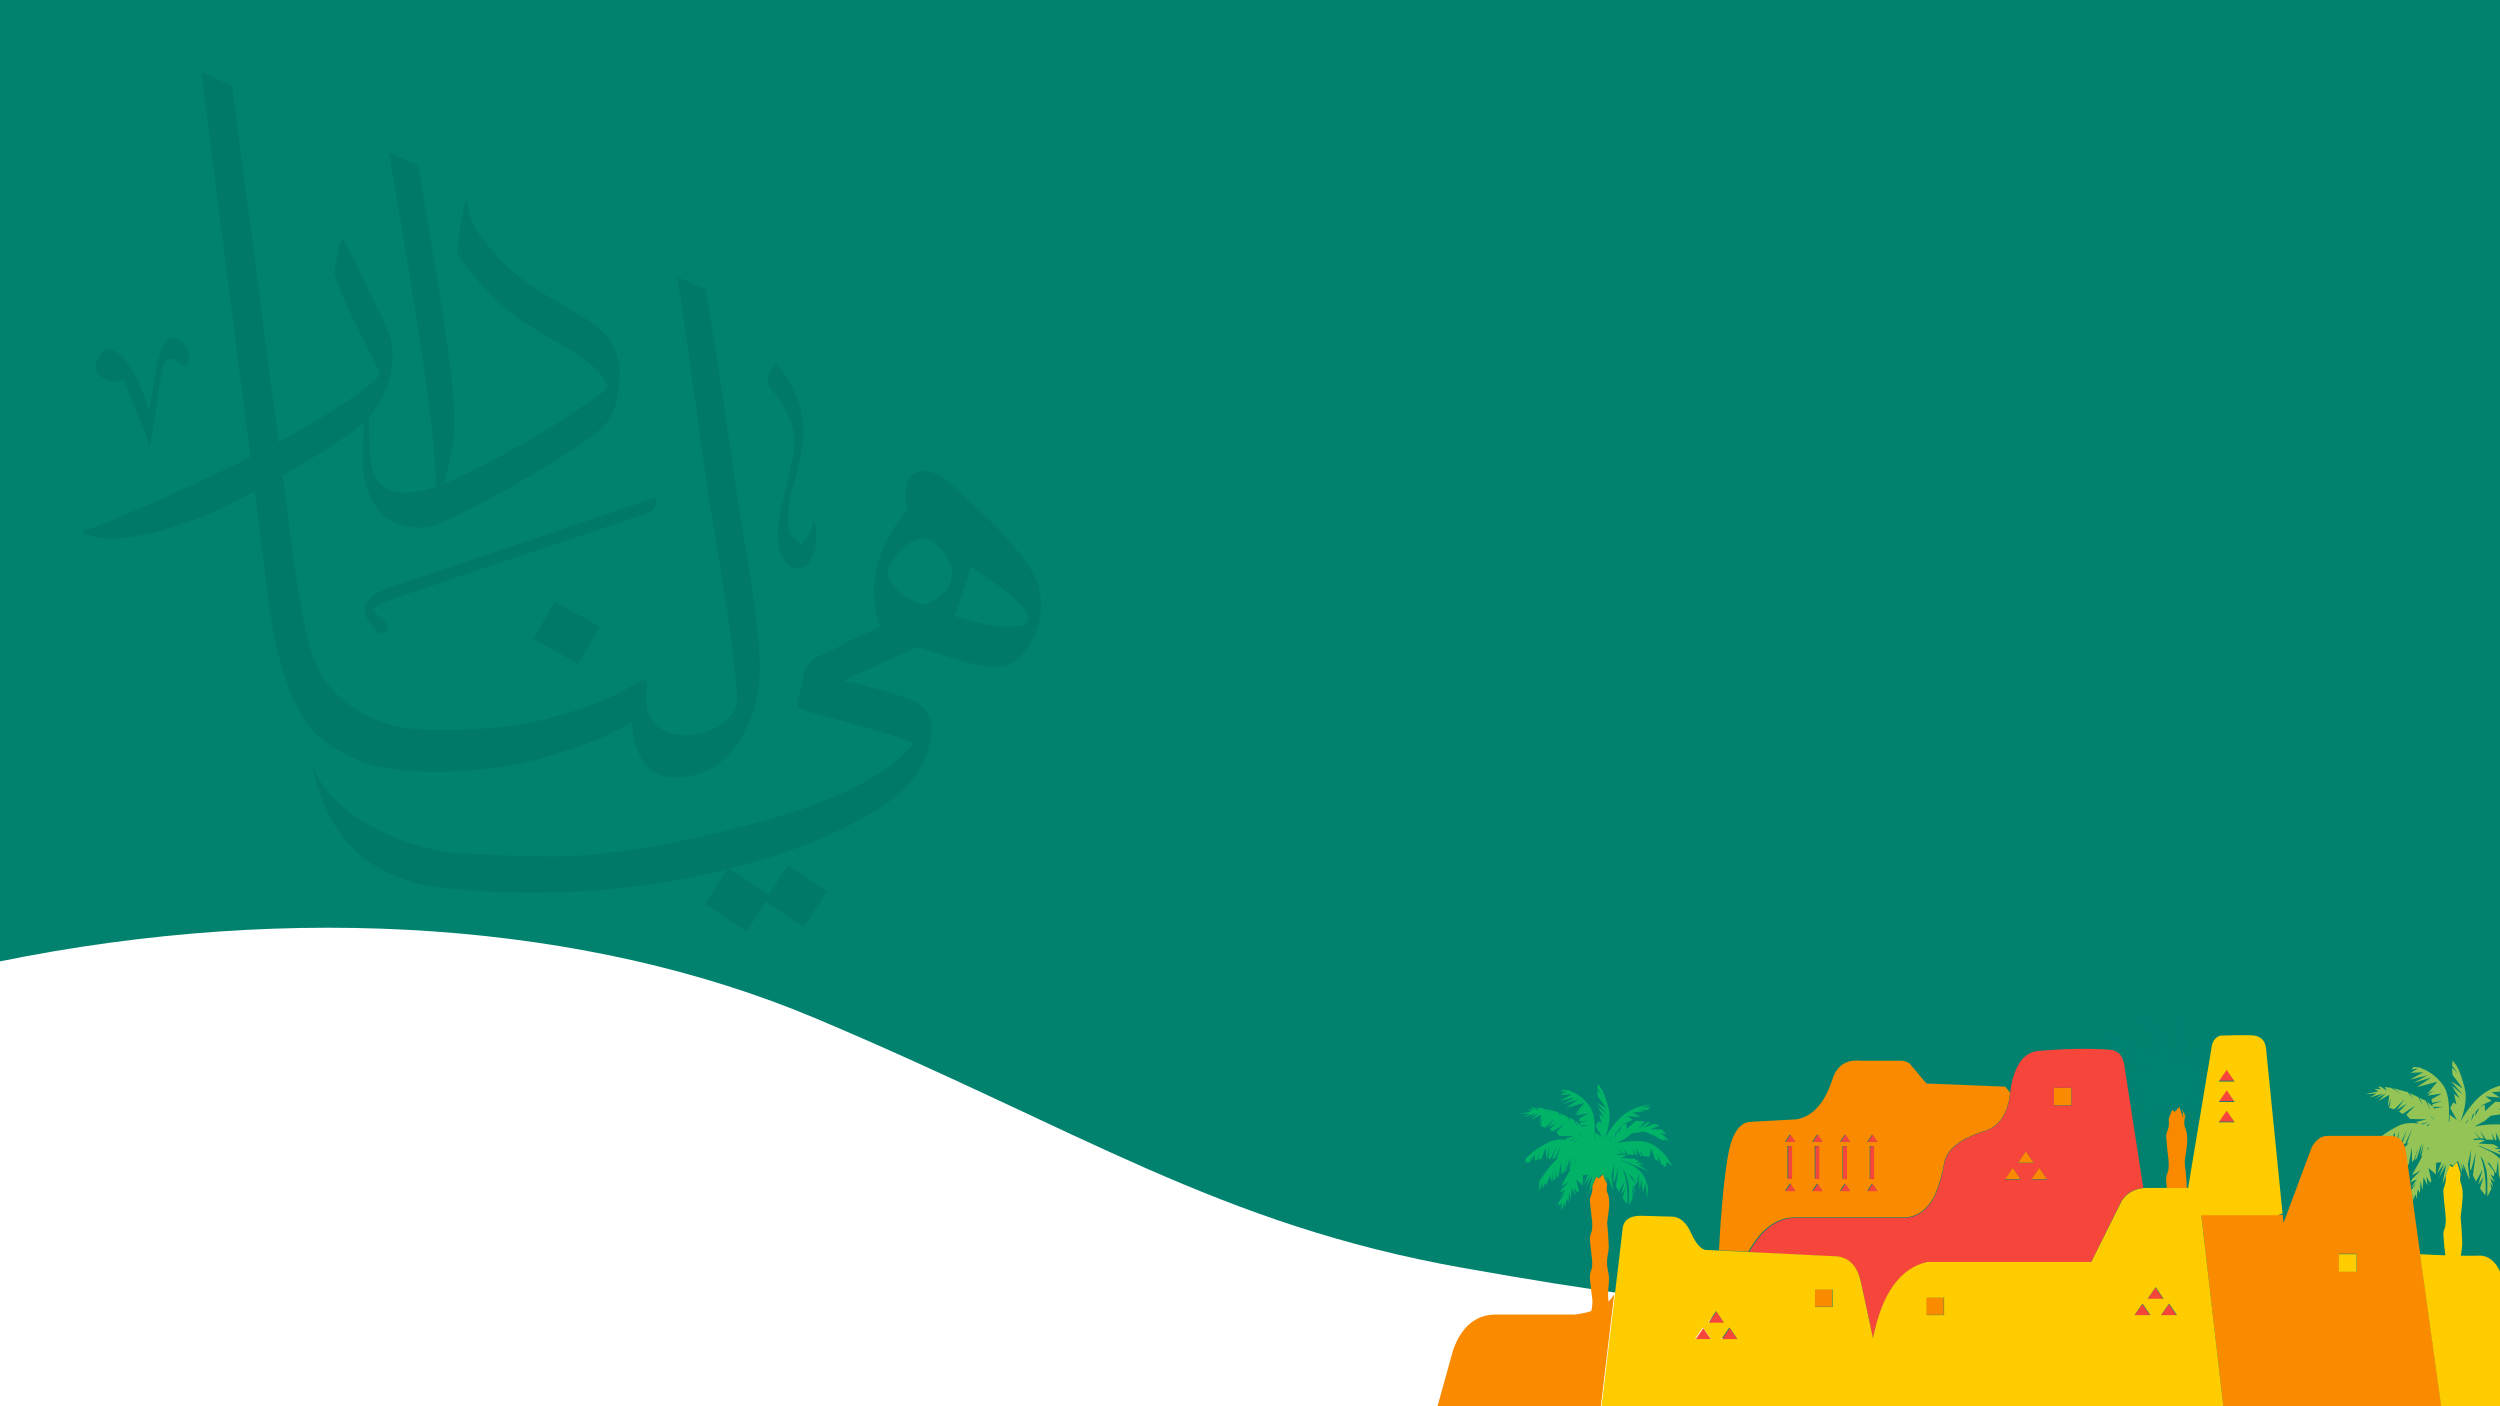 <svg width="1280" height="720" xmlns="http://www.w3.org/2000/svg" xmlns:xlink="http://www.w3.org/1999/xlink" overflow="hidden"><rect width="100%" height="100%" fill="#333333" stroke="none"/><defs><clipPath id="clip0"><rect x="0" y="0" width="1280" height="720"/></clipPath></defs><g clip-path="url(#clip0)"><rect x="0" y="0" width="1280" height="720" fill="#00826F"/><path d="M63.356 194.236C67.082 204.598 72.4 216.391 76.558 228 77.785 225.254 80.898 201.206 82.534 192.09 84.284 182.397 86.352 181.612 93.964 187.151 94.214 187.336 94.646 187.266 95.191 187.336 95.646 186.412 96.237 185.489 96.623 184.474 98.054 180.827 95.259 175.542 90.806 173.581 86.647 171.757 84.579 174.527 83.216 177.735 81.921 180.758 80.944 184.012 80.307 187.243 78.898 194.536 77.785 201.898 76.444 209.837 73.49 202.66 71.559 195.782 67.946 190.013 66.264 187.312 63.765 183.228 61.265 181.335 59.856 180.25 54.539 176.789 52.63 179.881 50.562 183.204 47.381 186.435 49.972 190.959 52.244 194.859 57.675 196.613 63.356 194.236L63.356 194.236Z" fill="#007968" fill-rule="evenodd"/><path d="M295.956 340 307 320.926 284.044 308 273 327.074Z" fill="#007968" fill-rule="evenodd"/><path d="M192.36 304.091C186.4 307.591 185.319 313.75 189.576 319.205 190.887 320.886 192.406 322.409 193.855 324L197.652 324C200.781 317.273 192.682 316.568 190.68 311.386 194.546 309.636 198.227 307.614 202.116 306.295 244.935 291.773 287.755 277.318 330.644 263 334.786 261.614 336.649 259.5 335.798 255 334.671 255.273 333.635 255.477 332.646 255.795 288.445 270.705 244.268 285.614 200.091 300.591 197.399 301.455 194.799 302.659 192.36 304.091L192.36 304.091Z" fill="#007968" fill-rule="evenodd"/><path d="M185.407 389.977C204.565 397.771 248.761 395.387 268.286 390.504 271.25 389.771 274.236 388.968 277.291 388.12 298.355 382.275 313.723 376.063 323.393 369.462 324.932 388.441 332.26 397.977 345.377 398L345.377 398C359.366 398.046 370.323 391.948 378.294 379.754 385.53 368.705 389.09 355.479 388.998 340.076 388.884 327.56 386.334 307.045 381.372 278.553 377.076 253.912 371.219 209.122 364.994 170.704L361.181 148.035 346.778 141.891 349.787 161.261C356.311 205.844 361.387 247.402 364.511 264.479 371.885 307.664 376.204 338.379 377.467 356.648 377.88 362.402 374.986 367.284 368.784 371.296 363.294 374.734 357.23 376.453 350.614 376.43 343.7 376.407 338.302 374.161 334.419 369.691 331.249 365.932 330.193 360.041 331.227 351.995 331.525 349.405 330.951 348.121 329.504 348.098 328.631 348.098 326.104 349.382 321.923 351.972 310.231 358.986 294.22 364.854 273.868 369.553 257.031 373.45 215.499 376.201 198.639 370.791 184.81 366.344 173.003 358.39 164.802 346.219 158.485 336.844 153.501 312.615 148.562 273.67 147.436 264.891 146.127 254.645 144.703 243.505 146.035 242.749 147.39 241.946 148.769 241.144 168.294 229.614 180.882 221.271 186.579 216.113 186.28 220.354 186.005 226.176 185.798 233.626 185.821 241.877 186.809 254.187 195.606 263.333 201.625 269.338 215.43 272.456 225.492 267.894 252.505 255.631 283.631 237.041 301.594 224.388 312.344 216.663 314.619 211.758 316.02 203.231 316.112 202.566 316.181 201.879 316.272 201.214 319.58 182.211 313.815 173.065 303.11 165.386 300.124 163.232 296.196 160.848 291.625 158.166 291.625 158.166 289.305 156.745 288.087 156.103 284.55 154.04 280.714 151.817 276.74 149.41L276.717 149.433C269.159 144.55 262.406 139.255 256.502 133.525 255.147 132.127 250.392 126.304 245.89 120.688 239.756 113.124 238.562 100.769 238.562 100.769L236.104 114.064C235.231 119.795 233.899 128.39 233.968 128.849 237.896 137.765 254.044 154.567 262.383 160.642 262.383 160.642 267.62 164.699 270.514 166.441 272.306 167.61 276.142 169.788 276.142 169.788 283.929 174.326 291.831 178.727 299.09 183.999 305.04 188.194 309.496 192.641 310.805 197.684 310.851 197.867 310.851 198.028 310.851 198.188 310.759 199.311 307.796 201.672 302.375 205.34 284.412 218.039 253.286 236.582 227.835 247.402 227.605 247.493 227.375 247.585 227.145 247.677 228.34 243.734 229.626 238.875 230.591 234.015 231.969 227.643 232.658 221.431 232.681 215.334 232.704 205.569 230.591 186.406 226.318 157.799 222.85 136.551 219.703 117.548 216.854 100.769L213.983 84.678 199.328 78.329 201.418 91.463C201.854 93.984 202.268 96.391 202.658 98.615 212.949 158.67 219.358 201.42 221.862 226.886 221.862 227.735 222.942 240.686 223.562 249.075 220.691 250.106 217.727 251 214.81 251.574L212.49 251.963C205.989 252.88 199.856 252.192 195.56 248.617 190.76 244.743 189.129 236.926 189.129 227.574 189.129 221.706 189.014 217.167 188.853 213.867 196.962 204.125 201.028 193.145 201.028 180.905 201.028 175.335 198.73 168.252 194.113 159.679 188.899 150.006 185.178 140.379 185.752 142.258 184.856 139.232 175.76 121.926 175.392 121.926 174.657 121.926 173.761 124.837 172.658 130.637 171.694 135.84 171.211 139.095 171.211 140.424 171.211 141.525 177.942 157.616 182.306 166.189 190.3 182.166 194.297 190.44 194.297 191.059 194.297 193.97 185.201 201.03 167.031 212.285 159.06 217.236 150.882 221.935 142.59 226.474 134.734 165.593 124.534 87.864 121.64 65.653L118.769 43.762 103.217 37 107.283 69.32C110.821 97.308 120.629 174.189 128.21 234.015 121.043 237.66 110.798 242.496 106.41 244.559 102.023 246.645 61.181 265.762 42 272.112 48.225 276.88 64.144 278.507 96.234 267.252 104.596 264.547 116.012 259.298 130.438 251.482 133.907 278.943 136.64 300.673 137.628 308.787 139.649 323.663 142.452 336.385 145.966 346.998 145.966 346.998 147.919 354.15 152.582 362.746 154.948 367.193 157.544 371.043 160.369 374.23 166.204 380.923 176.012 386.149 185.407 389.977L185.407 389.977Z" fill="#007968" fill-rule="evenodd"/><path d="M529.853 294.94C520.444 278.606 504.772 264.015 487.356 248.369 469.939 232.723 464.271 246.855 464.271 246.855L464.271 246.855C463.468 251.397 462.803 255.825 464.661 260.436 450.756 278.124 442.679 297.325 450.595 320.817 448.966 321.551 447.153 322.423 445.34 323.226 436.276 327.149 430.494 330.911 421.476 334.903 417.139 336.83 412.963 339.078 411.815 344.401 410.852 348.989 410.301 351.833 408.649 358.096 407.754 361.492 408.947 362.822 411.586 363.694 415.579 365.048 460.715 376.289 467.644 380.67 461.128 388.264 456.424 392.233 450.09 396.087 429.232 408.727 406.354 416.458 382.903 422.538 349.883 431.095 312.87 438.895 278.588 438.551 262.571 438.39 232.006 436.715 232.006 436.715 202.336 433.32 166.425 414.692 160 390.787 169.546 447.544 213.672 452.614 225.283 454.357 269.822 459.519 317.895 457.317 361.562 447.521 365.165 446.718 368.745 445.869 372.301 444.974L360.989 462.799 382.237 477 392.059 461.652 411.609 474.752 423.312 456.33 403.348 443.001 393.527 458.349 373.242 444.745C399.103 438.275 424.115 429.489 447.222 415.701 462.275 406.709 474.253 395.33 476.594 376.633 477.672 368.122 474.368 361.308 466.291 358.211 460.462 355.963 454.404 354.242 448.392 352.545 443.252 351.076 437.975 349.975 431.917 348.484 444.698 342.611 456.446 337.105 468.333 331.875 469.641 331.301 471.614 331.829 473.152 332.288 482.445 335.041 491.555 338.551 501.009 340.569 508.627 342.198 516.544 342.405 522.877 335.683 533.57 324.212 535.612 308.085 529.853 294.94L529.853 294.94ZM474.941 309.071C474.505 309.278 474.092 309.576 473.656 309.622 468.241 310.15 455.781 300.721 454.703 295.284 454.588 294.664 454.565 294.068 454.519 293.793 454.611 286.36 466.359 274.751 473.22 275.6 475.859 275.921 478.705 277.894 480.678 279.913 491.44 290.787 488.962 302.946 474.941 309.071ZM520.628 320.656C509.43 322.033 499.058 318.294 488.962 315.449 491.784 306.64 494.377 298.564 497.108 290.076 506.149 296.935 517.071 302.074 524.345 311.847 528.154 316.986 526.938 319.899 520.628 320.656Z" fill="#007968" fill-rule="evenodd"/><path d="M405.972 233.823C404.071 242.729 401.829 251.543 399.972 260.473 398.297 268.573 396.87 276.766 400.448 284.798 403.527 291.702 410.976 293.244 414.531 287.376 418.199 281.346 418.991 274.534 416.75 265.973 415.889 269.195 415.754 271.013 414.939 272.463 413.671 274.718 411.95 276.72 410.433 278.815 408.259 276.812 404.727 275.109 404.206 272.739 403.187 268.044 403.074 262.82 403.935 258.056 405.429 249.748 408.395 241.716 409.912 233.408 413.173 215.642 409.912 199.509 396.984 186 391.572 195.206 391.663 195.159 397.323 202.363 404.637 211.545 408.531 221.832 405.972 233.823Z" fill="#007968" fill-rule="evenodd"/><path d="M-1 492.426C151.17 461.271 301.4 472.507 417.129 521.199 553.156 578.435 623.716 626.934 749.3 649.214 885.988 673.501 926.244 673.266 1046 663.258L1046 722-1 722Z" fill="#FFFFFF" fill-rule="evenodd"/><path d="M1282 536.898C1276.06 535.435 1268.12 534.504 1258.21 534.105 1223.61 532.775 1186.7 544.113 1147.46 568.085 1108.22 592.091 1077.06 602.498 1054.04 599.34 1031.01 596.214 1002.08 598.276 967.215 605.557 937.919 611.675 962.411 623.645 925.707 627.635 919.367 628.333 914.529 629.131 911.226 630.062 905.987 631.492 901.849 633.719 898.78 636.712 894.609 640.768 892.373 646.088 892.039 652.705 891.739 658.922 875.923 657.393 879.06 662.812 883.664 670.825 868.349 677.775 878.626 682.662 886.267 686.32 878.659 689.279 890.838 691.706 907.989 695.131 926.875 697.857 947.496 699.918 963.145 701.481 982.231 702.811 1004.69 703.975 1017.43 704.607 1036.55 705.538 1062.04 706.735 1084.23 707.932 1103.32 709.361 1119.3 711.057 1130.68 712.254 1147.76 714.315 1170.55 717.142 1190.54 719.336 1207.66 720.267 1221.94 719.934 1227.91 719.802 1233.05 719.436 1237.32 718.804 1242.83 718.006 1247.73 716.709 1252.07 714.881 1260.11 711.522 1267.12 706.07 1273.16 698.555 1276.66 694.2 1279.6 689.445 1282 684.225L1282 536.898 1282 536.898Z" fill="#00826F" fill-rule="evenodd"/><path d="M1252.61 595.758 1252 597.003C1252 597.138 1252 597.306 1252.03 597.441 1252.1 597.711 1252.13 597.913 1252.16 598.148L1252.61 595.758M1260.43 597.576 1259.35 595.017 1260.15 600C1260.21 599.226 1260.31 598.384 1260.43 597.576M1260.75 595.455 1260.79 595.623 1260.79 595.556 1260.75 595.455M1262 590 1261.81 590.202 1261.94 590.438 1262 590 1262 590Z" fill="#8DC652" fill-rule="evenodd"/><path d="M1255.62 597.595 1254.27 596.597 1252.22 601.886C1252.25 602.252 1252.25 602.585 1252.28 602.851 1252.28 604.648 1251.99 606.245 1251.45 607.642 1251.06 608.64 1250.93 609.671 1251.03 610.736 1251.19 613.264 1251.54 616.99 1252.09 621.847 1252.41 624.975 1252.25 627.403 1251.61 629.033 1251.13 630.198 1250.93 631.362 1251.03 632.56 1251.19 635.188 1251.54 638.914 1252.09 643.738 1252.41 646.699 1252.25 648.994 1251.61 650.624 1251.19 652.022 1251 653.352 1251.03 654.716 1251.35 658.675 1251.77 662.601 1252.25 666.493 1252.48 667.99 1252.35 670.219 1251.87 673.247 1251.32 676.274 1251.19 678.503 1251.48 680L1260.79 680C1261.08 677.671 1261.08 674.345 1260.7 669.986 1260.31 665.462 1260.25 662.135 1260.54 660.006 1260.95 656.247 1260.89 653.219 1260.34 650.99 1259.77 647.996 1259.61 645.301 1259.93 642.873 1260.44 639.879 1260.7 637.816 1260.7 636.685 1260.7 636.153 1260.57 633.425 1260.28 628.534L1259.83 622.978C1260.09 621.016 1260.28 619.552 1260.38 618.587 1260.73 615.227 1260.92 613.031 1260.92 611.967 1260.92 609.438 1260.57 607.243 1259.83 605.38 1259.54 604.681 1259.51 603.417 1259.73 601.654 1259.77 601.387 1259.8 601.121 1259.83 600.855L1257.97 595 1255.62 597.595 1255.62 597.595Z" fill="#FFCD00" fill-rule="evenodd"/><path d="M1286.26 554.95C1284.54 554.916 1282.45 555.217 1280 555.884 1275.09 557.286 1270.91 559.823 1267.46 563.528 1264.31 566.966 1261.69 570.604 1259.61 574.51 1262.36 567.567 1263.12 561.659 1261.86 556.852 1260.63 551.879 1259.24 548.074 1257.68 545.437L1255.73 543 1255.49 545.604 1258.25 549.442 1255.4 546.605 1255.69 550.31 1260.9 557.286 1254.96 553.581 1260.8 560.29 1255.36 555.984 1259.44 562.56 1256.46 560.023 1257.68 565.464 1256.03 564.396 1254.5 567.333 1257.95 573.442 1254.27 570.771 1254 574.51 1253.74 574.477C1253.8 573.241 1253.87 571.94 1253.9 570.638 1254.04 563.628 1253.04 558.655 1250.92 555.684 1248.83 552.747 1246.24 550.343 1243.06 548.474L1238.88 546.538 1235.67 546.338 1234.74 547.606 1238.19 547.005 1234.18 549.275 1240.67 549.008 1233.88 552.78 1242.73 550.61 1235.73 554.449 1244.69 551.712 1237.49 556.619 1247.87 553.848 1242.6 560.324 1246.05 558.288 1242.93 560.958 1250.22 559.89 1244.92 562.827 1245.22 564.596 1250.42 563.695 1245.42 565.364 1245.42 566.566C1245.15 566.265 1244.88 565.998 1244.55 565.698L1242.73 563.995 1244.32 568.535 1242 563.595 1238.88 562.093 1240.34 565.798 1238.19 561.759 1233.78 559.69 1235.44 562.627 1232.82 559.189 1225.22 557.119 1229.67 560.224 1224.23 556.952 1220.95 556.552 1222.14 558.488 1219.09 556.452 1217.56 556.352 1218.99 557.72 1215.64 557.453 1217.76 558.721 1216.34 559.089C1215.64 559.222 1214.91 559.356 1214.12 559.556L1211 560.224 1212.69 560.124 1212.33 560.224 1213.19 560.09 1216.84 559.89 1213.29 561.959 1220.12 559.89 1215.74 562.794 1221.51 559.89 1217.73 563.695 1223.3 560.557 1222.57 566.866 1224.3 562.226 1223.27 567.166 1225.82 568.001 1231.13 562.827 1227.01 568.368 1232.45 564.93 1228.34 569.136 1230.13 570.338 1236.53 566.132 1232.02 570.738 1233.98 572.941 1242.4 573.075 1237.06 574.477 1238.39 575.344C1237.52 575.211 1236.66 575.077 1235.8 575.011 1233.18 574.877 1230.89 575.211 1228.94 576.012 1225.65 577.447 1222.31 579.483 1218.92 582.054L1214.95 585.558 1214.15 588.162 1215.01 588.229 1215.61 586.293 1215.31 588.229 1216.84 588.062 1219.12 583.455 1217.76 587.995 1219.85 583.355 1219.95 587.194 1221.21 586.827 1222.14 581.353 1221.71 586.493 1223.67 586.159 1226.09 579.617 1226.38 586.293 1228.51 579.016 1227.41 585.992 1228.94 585.892 1232.29 578.515 1229.67 586.226 1231.52 585.558 1235.04 577.681 1232.29 585.558 1233.28 585.291C1231.03 587.494 1228.74 590.065 1226.38 593.069L1222.54 598.61 1222.14 604.651 1224.36 599.611 1224.06 603.383 1225.82 600.045 1226.38 600.946 1228.54 595.672 1229.24 599.077 1230.56 591.333 1229.83 598.843 1231.56 597.141 1231.85 590.799 1232.19 596.841 1233.25 596.14 1234.91 587.327 1234.91 595.038 1236 593.903 1238.39 586.76 1236.36 593.903 1237.36 593.102 1240.01 585.158 1238.88 592.368 1241.01 585.158 1239.68 592.368 1240.51 591.767 1239.91 592.568 1235.47 600.712 1235.17 601.714 1239.41 599.177 1235.07 603.616 1234.08 605.452 1237.49 603.783 1233.91 608.657 1237.03 605.652 1233.25 611.427 1233.55 612.963 1235.14 611.527 1234.81 616 1236.76 611.294 1236.73 611.594 1237.23 613.83 1237.89 608.957 1239.02 610.927 1239.31 605.152 1239.38 604.952 1240.38 609.458 1240.81 602.749 1242.96 607.088 1242.3 602.381 1244.16 605.519 1244.88 604.751 1243.36 597.975 1247.17 601.313 1247.27 595.338 1250.02 595.071 1247.74 601.013 1251.42 595.672 1248.7 603.216 1251.91 597.007 1252.54 595.772 1252.08 598.142 1250.46 606.42 1252.58 601.247 1254.7 595.939 1256.09 596.941 1258.45 594.337 1260.37 600.212 1260.47 600.479 1260.4 600.045 1259.57 595.105 1260.7 597.641 1261.36 599.044 1261.06 595.672 1261.03 595.505 1261.06 595.605 1264.21 603.683 1264.48 603.85 1263.55 596.106 1265.24 588.462 1264.55 597.942 1265.04 599.511 1267.66 590.098 1266.14 601.814 1267.7 604.918 1271.14 598.71 1268.86 606.587 1271.61 602.648 1269.78 608.423 1272.47 612.061C1272.7 610.159 1272.74 607.789 1272.54 605.018 1272.3 600.245 1271.48 595.872 1269.98 591.9L1270.15 592.067 1271.48 594.103 1273.07 599.144 1273.53 603.85 1273.53 612.662 1275.65 608.623 1274.99 605.619 1276.52 607.722 1275.06 603.249 1277.51 605.352 1275.06 601.313 1276.91 602.381 1277.08 600.045 1273.5 595.138 1274.66 595.572 1278.01 600.879 1278.94 594.17C1279.33 599.978 1279.53 603.183 1279.53 603.717 1279.63 603.249 1280.06 601.247 1280.86 597.675L1281.36 605.386 1282.91 600.112 1283.84 608.924 1284.34 602.482C1285 604.384 1284.54 602.849 1282.88 597.942 1281.82 594.838 1279.37 592.134 1275.52 589.797L1270.02 587.194 1269.92 587.194C1269.49 586.86 1269.09 586.56 1268.69 586.326L1284.8 593.135 1278.67 589.263 1281.79 589.03 1281.02 588.429 1276.95 588.162 1279.37 587.494 1276.68 585.892 1268.96 585.492 1272.44 583.856C1272.24 583.722 1271.41 583.622 1270.02 583.522 1269.22 583.455 1268.16 583.522 1266.83 583.789L1266.47 583.088 1269.35 582.855 1266.44 578.782 1269.82 582.821 1271.77 582.955 1269.62 578.782 1272.87 583.489 1276.71 583.556 1275.65 579.917 1277.58 583.823 1278.17 583.823 1277.84 579.784 1279.96 584.29 1280.92 584.357 1279.53 581.019 1281.75 584.357 1285.27 584.624 1286.13 579.817 1288.45 586.092 1290.37 587.461 1290.04 583.789 1291.9 588.696 1294.62 590.732 1294.92 587.561 1298 589.998C1297.1 587.761 1295.65 585.492 1293.62 583.188 1289.71 578.549 1285.2 576.079 1280.03 575.745L1278.77 575.645C1274.66 575.611 1270.71 575.979 1266.93 576.746L1272.04 573.976 1275.22 571.305 1282.15 570.204 1288.48 572.774 1291.24 574.61 1293.49 575.344 1294.15 574.777 1296.51 575.545C1293.52 572.741 1291.73 571.205 1291.14 570.905L1294.82 571.906 1292.3 568.969 1286.03 568.869 1290.97 566.732 1287.76 565.798 1281.69 568.335 1285.77 565.064 1284.01 564.997 1279.27 568.435 1282.52 564.496 1277.58 564.062 1272.34 568.869 1272.17 565.531 1269.69 566.833 1269.98 566.566 1271.81 565.297 1275.72 563.628 1272.54 561.359 1280 561.926 1275.72 559.256 1283.18 558.488 1279.1 557.653 1284.21 557.82 1285.9 556.418 1280.86 556.418 1286.36 554.883M1262.36 575.311 1262.72 574.41 1264.28 572.741 1262.39 575.444 1262.36 575.311M1267.4 571.372 1267.53 569.203 1269.55 567 1267.4 571.372M1265.21 574.076 1265.84 571.038 1267.1 569.67 1265.21 574.076M1246.71 567.433 1246.91 568.101C1246.54 567.634 1246.14 567.166 1245.71 566.699L1250.89 566.766 1246.71 567.433M1240.44 575.711C1240.14 575.645 1239.85 575.578 1239.51 575.511L1243.46 574.31 1240.44 575.711M1245.25 571.973 1246.94 574.143C1246.05 573.141 1245.18 572.173 1244.32 571.272L1245.25 571.973M1243.16 587.394 1243.53 587.661 1242.37 589.197 1243.16 587.394M1243.06 576.446C1242.76 576.346 1242.46 576.246 1242.2 576.179L1244.35 575.411 1243.06 576.446M1262.09 590.365 1262.29 590.165 1262.23 590.565 1262.09 590.365 1262.09 590.365Z" fill="#95C456" fill-rule="evenodd"/><path d="M820.978 601 818.677 603.32 817.347 602.425 815.263 607.165C815.299 607.496 815.334 607.795 815.334 608.027 815.334 609.618 815.047 611.043 814.472 612.269 814.076 613.164 813.969 614.092 814.076 615.02 814.22 617.274 814.58 620.588 815.119 624.963 815.442 627.781 815.263 629.902 814.616 631.393 814.148 632.421 813.933 633.482 814.04 634.542 814.184 636.895 814.544 640.21 815.083 644.552 815.406 647.203 815.227 649.258 814.58 650.717 814.148 651.976 813.969 653.169 814.004 654.396 814.328 657.942 814.723 661.422 815.227 664.902 815.442 666.228 815.334 668.25 814.831 670.968 814.292 673.652 814.148 675.674 814.436 677L823.782 677C824.105 674.912 824.069 671.929 823.674 668.051 823.279 664.007 823.242 661.058 823.53 659.168 823.961 655.788 823.89 653.103 823.35 651.114 822.775 648.43 822.631 646.01 822.955 643.856 823.458 641.171 823.71 639.315 823.71 638.321 823.71 637.823 823.566 635.404 823.314 631.029L822.847 626.057C823.099 624.334 823.279 623.008 823.386 622.146 823.782 619.163 823.961 617.174 823.961 616.213 823.961 613.959 823.602 612.004 822.847 610.314 822.56 609.684 822.524 608.557 822.739 606.966 822.775 606.734 822.811 606.502 822.847 606.27L820.978 601 820.978 601Z" fill="#FA8A00" fill-rule="evenodd"/><path d="M853.138 580.841 850.876 578.257 845.219 578.158 849.678 576.236 846.782 575.375 841.292 577.628 844.986 574.712 843.388 574.646 839.129 577.727 842.024 574.215 837.598 573.851 832.873 578.091 832.74 575.11 830.544 576.269 830.81 576.004 832.44 574.911 835.968 573.42 833.106 571.399 839.828 571.929 835.968 569.544 842.69 568.881 838.996 568.152 843.588 568.285 845.085 567.026 840.56 567.026 845.518 565.668C843.954 565.635 842.091 565.9 839.861 566.496 835.435 567.755 831.675 570.008 828.58 573.287 825.752 576.335 823.389 579.582 821.526 583.061 823.988 576.865 824.687 571.631 823.555 567.357 822.457 562.918 821.193 559.539 819.795 557.187L818.065 555 817.865 557.319 820.361 560.731 817.799 558.214 818.098 561.493 822.79 567.689 817.433 564.409 822.69 570.405 817.799 566.562 821.459 572.393 818.764 570.14 819.895 575.01 818.398 574.049 817.033 576.634 820.128 582.1 816.834 579.715 816.634 583.028 816.401 582.994C816.468 581.901 816.534 580.742 816.534 579.582 816.634 573.354 815.736 568.914 813.839 566.264 811.975 563.647 809.613 561.493 806.784 559.87L803.024 558.147 800.129 557.982 799.33 559.108 802.425 558.578 798.798 560.599 804.654 560.367 798.565 563.746 806.551 561.825 800.229 565.237 808.282 562.785 801.793 567.192 811.143 564.707 806.418 570.471 809.513 568.682 806.718 571.068 813.273 570.107 808.514 572.724 808.747 574.281 813.473 573.486 808.98 574.977 808.98 576.037C808.747 575.772 808.481 575.507 808.215 575.275L806.584 573.751 808.015 577.793 805.919 573.387 803.124 572.029 804.455 575.341 802.492 571.763 798.532 569.908 800.029 572.526 797.7 569.444 790.845 567.589 794.838 570.339 789.946 567.424 786.985 567.059 788.083 568.749 785.321 566.993 783.956 566.894 785.254 568.086 782.226 567.887 784.09 568.981 782.825 569.312C782.193 569.411 781.527 569.577 780.795 569.743L778 570.339 779.531 570.24 779.198 570.339 779.997 570.206 783.291 570.041 780.096 571.896 786.219 570.041 782.293 572.625 787.484 570.041 783.956 573.453 788.981 570.703 788.316 576.302 789.88 572.194 788.915 576.6 791.211 577.329 795.969 572.724 792.276 577.628 797.167 574.546 793.474 578.29 795.071 579.317 800.861 575.573 796.801 579.682 798.532 581.636 806.119 581.769 801.327 583.028 802.525 583.756C801.759 583.624 800.961 583.525 800.195 583.458 797.833 583.326 795.803 583.624 794.039 584.353 791.078 585.645 788.083 587.434 785.021 589.72L781.427 592.867 780.729 595.186 781.494 595.252 782.026 593.53 781.794 595.252 783.158 595.12 785.188 591.012 783.99 595.054 785.853 590.945 785.92 594.358 787.051 593.993 787.85 589.123 787.484 593.695 789.214 593.397 791.41 587.566 791.71 593.53 793.573 587.036 792.608 593.265 793.973 593.198 797.001 586.639 794.638 593.496 796.302 592.9 799.463 585.877 797.001 592.9 797.899 592.668C795.869 594.59 793.773 596.909 791.71 599.625L788.249 604.562 787.883 609.962 789.913 605.456 789.613 608.802 791.177 605.821 791.71 606.649 793.673 601.945 794.305 604.992 795.503 598.102 794.838 604.76 796.402 603.237 796.635 597.571 796.934 602.938 797.899 602.342 799.397 594.523 799.397 601.381 800.362 600.354 802.525 593.993 800.728 600.354 801.626 599.659 803.989 592.569 802.991 598.996 804.854 592.569 803.656 598.996 804.388 598.466 803.856 599.162 799.863 606.384 799.563 607.278 803.39 605.026 799.497 609.001 798.598 610.624 801.66 609.134 798.432 613.474 801.227 610.79 797.833 615.925 798.132 617.283 799.563 616.024 799.264 620 801.027 615.826 800.994 616.124 801.46 618.145 802.059 613.805 803.057 615.528 803.357 610.392 803.423 610.227 804.322 614.235 804.688 608.239 806.651 612.115 806.052 607.941 807.716 610.691 808.381 610.028 807.017 603.965 810.411 606.947 810.511 601.613 812.974 601.414 810.944 606.715 814.238 601.978 811.776 608.703 815.236 602.077 813.373 611.552 815.236 606.947 817.166 602.21 818.398 603.104 820.527 600.785 822.258 606.019 822.324 606.251 821.526 601.448 823.156 604.959 822.857 601.945 822.823 601.812 825.685 609.067 825.885 609.2 825.053 602.309 826.584 595.517 825.951 603.965 826.417 605.39 828.747 597.041 827.382 607.444 828.813 610.194 831.908 604.661 829.878 611.685 832.34 608.173 830.71 613.341 833.106 616.555C833.306 614.865 833.339 612.778 833.172 610.293 832.973 606.053 832.207 602.176 830.876 598.632L831.009 598.764 832.207 600.553 833.672 605.059 834.104 609.233 834.104 617.085 835.968 613.507 835.369 610.823 836.733 612.678 835.435 608.703 837.631 610.558 835.435 606.98 837.099 607.941 837.232 605.854 834.004 601.514 835.036 601.878 838.064 606.616 838.896 600.619C839.262 605.788 839.428 608.637 839.428 609.134 839.528 608.736 839.927 606.947 840.626 603.767L841.092 610.624 842.49 605.92 843.322 613.772 843.788 608.04C844.387 609.73 843.954 608.372 842.49 603.999 841.558 601.249 839.362 598.83 835.868 596.776L830.91 594.424 830.81 594.424C830.444 594.126 830.078 593.861 829.712 593.662L844.22 599.725 838.73 596.279 841.525 596.081 840.859 595.55 837.166 595.319 839.362 594.722 836.933 593.298 829.945 592.933 833.073 591.476C832.873 591.376 832.174 591.277 830.91 591.177 830.211 591.111 829.246 591.211 828.048 591.442L827.715 590.846 830.311 590.647 827.682 587.003 830.743 590.581 832.474 590.714 830.51 587.003 833.439 591.177 836.899 591.244 835.934 587.997 837.665 591.476 838.197 591.476 837.898 587.898 839.794 591.906 840.66 591.972 839.395 588.991 841.425 591.972 844.586 592.204 845.352 587.931 847.448 593.53 849.178 594.722 848.879 591.476 850.509 595.882 852.972 597.671 853.205 594.822 856 596.975C855.201 594.987 853.87 592.966 852.073 590.912 848.579 586.771 844.486 584.585 839.828 584.286L838.696 584.22C835.003 584.187 831.442 584.518 828.015 585.181L832.573 582.696 835.468 580.311 841.691 579.35 847.415 581.603 849.877 583.226 851.907 583.889 852.506 583.359 854.636 584.055C851.974 581.537 850.343 580.178 849.811 579.913L853.138 580.841M827.183 579.947 828.314 578.754 826.617 582.663 827.183 579.947M828.68 578.323 830.477 576.369 828.547 580.278 828.68 578.323M824.121 583.922 824.055 583.756 824.421 582.994 825.818 581.504 824.121 583.922M809.979 576.766 810.145 577.329C809.779 576.899 809.446 576.501 809.08 576.104L813.739 576.17 809.979 576.766M807.816 580.212 808.648 580.808 810.178 582.763C809.346 581.835 808.581 580.974 807.816 580.212M804.322 584.121C804.055 584.055 803.789 583.988 803.523 583.955L807.084 582.895 804.322 584.121M806.684 584.75C806.418 584.651 806.152 584.585 805.886 584.518L807.849 583.856 806.684 584.75M806.784 594.49 807.117 594.755 806.085 596.114 806.784 594.49M823.888 597.373 823.788 597.174 823.955 597.008 823.888 597.373Z" fill="#00B367" fill-rule="evenodd"/><path d="M1111.99 567.652 1110.16 571.9C1110.34 572.978 1110.48 573.889 1110.48 574.664 1110.52 576.383 1110.23 577.968 1109.58 579.417 1109.19 580.227 1109.04 581.238 1109.12 582.519 1109.51 587.441 1109.9 591.149 1110.23 593.644 1110.59 596.712 1110.41 599.139 1109.62 600.892 1109.19 601.87 1109.01 603.05 1109.08 604.365 1109.22 606.961 1109.58 610.736 1110.19 615.692 1110.55 618.456 1110.37 620.715 1109.65 622.502 1109.12 623.884 1108.9 625.266 1109.04 626.615 1109.33 630.593 1109.8 634.503 1110.41 638.448 1110.62 639.897 1110.44 642.19 1109.87 645.258 1109.29 648.191 1109.15 650.449 1109.4 652L1119.7 652C1120.1 649.607 1120.1 646.269 1119.7 641.92 1119.27 637.335 1119.2 634.031 1119.45 631.941 1119.88 628.3 1119.85 625.3 1119.31 622.94 1118.59 620.041 1118.45 617.344 1118.84 614.782 1119.42 611.141 1119.67 609.118 1119.67 608.646 1119.67 607.466 1119.49 604.735 1119.13 600.42 1118.77 597.959 1118.59 596.139 1118.59 594.891 1118.59 594.318 1118.66 593.577 1118.84 592.633 1119.02 591.487 1119.17 590.745 1119.2 590.34 1119.67 587.239 1119.88 585.047 1119.88 583.733 1119.92 581.238 1119.52 579.047 1118.7 577.159 1118.34 576.35 1118.27 575.102 1118.45 573.383 1118.59 572.473 1118.73 571.596 1118.91 570.686L1117.08 566.775 1117.91 572.169 1115.83 566 1113.28 568.63 1111.99 567.652 1111.99 567.652Z" fill="#FB8900" fill-rule="evenodd"/><path d="M1141.36 530.759 1143.03 529.33 1138.07 529.296 1143.53 527.801C1141.8 527.767 1139.7 528.066 1137.27 528.698 1132.42 530.061 1128.3 532.587 1124.87 536.277 1121.78 539.568 1119.22 543.058 1117.15 546.814 1119.78 540.067 1120.51 534.349 1119.35 529.629 1118.09 524.742 1116.69 521.019 1115.16 518.46L1113.26 516 1113.03 518.593 1115.72 522.316 1112.96 519.59 1113.33 523.247 1118.45 530.094 1112.5 526.438 1118.32 533.053 1112.9 528.798 1116.99 535.213 1114.03 532.753 1115.29 538.139 1113.53 537.075 1112.1 539.967 1115.46 545.983 1111.83 543.324 1111.6 546.981 1111.37 546.981C1111.43 545.784 1111.5 544.521 1111.5 543.191 1111.6 536.277 1110.64 531.391 1108.57 528.432 1106.45 525.54 1103.85 523.18 1100.73 521.385L1096.6 519.49 1093.44 519.258 1092.51 520.488 1095.94 519.922 1092.01 522.15 1098.4 521.95 1091.75 525.673 1100.49 523.479 1093.51 527.335 1102.42 524.609 1095.31 529.496 1105.55 526.704 1100.26 533.119 1103.69 531.091 1100.63 533.817 1107.84 532.687 1102.59 535.579 1102.85 537.307 1108.14 536.41 1103.15 538.105 1103.15 539.269C1102.89 538.969 1102.62 538.67 1102.32 538.371L1100.49 536.742 1102.12 541.197 1099.83 536.31 1096.74 534.748 1098.2 538.404 1096.04 534.482 1091.68 532.421 1093.28 535.28 1090.68 532.022 1083.17 529.861 1087.59 532.92 1082.2 529.729 1078.84 529.296 1080.07 531.191 1077.01 529.263 1075.55 529.197 1076.91 530.427 1073.62 530.194 1075.65 531.49 1074.09 531.922C1073.46 532.022 1072.76 532.155 1071.99 532.321L1069 533.019 1070.4 532.953 1070.33 532.953 1074.82 532.654 1071.33 534.681 1077.98 532.654 1073.69 535.546 1079.38 532.654 1075.55 536.443 1081.07 533.452 1080.31 539.568 1082.07 535.047 1081.04 539.867 1083.63 540.698 1088.89 535.579 1084.73 541.03 1090.15 537.64 1086.06 541.762 1087.82 542.992 1094.21 538.803 1089.79 543.424 1091.61 545.518 1100.03 545.717 1094.71 547.047 1096.2 547.945C1095.24 547.778 1094.31 547.679 1093.44 547.612 1090.75 547.479 1088.52 547.778 1086.73 548.576 1083.4 550.039 1080.07 552.033 1076.75 554.593L1072.69 558.017 1071.99 560.609 1072.76 560.676 1073.39 558.748 1073.19 560.676 1074.65 560.543 1076.82 555.956 1075.55 560.41 1077.58 555.889 1077.75 559.645 1078.94 559.313 1079.91 553.928 1079.48 558.947 1081.37 558.648 1083.77 552.166 1084.13 558.748 1086.23 551.634 1085.2 558.482 1086.59 558.316 1089.95 551.103 1087.36 558.648 1089.19 558.017 1092.61 550.271 1089.95 558.017 1090.88 557.784C1088.65 559.911 1086.39 562.471 1084.13 565.429L1080.27 570.947 1079.84 576.898 1082.14 571.945 1081.74 575.601 1083.53 572.277 1084.1 573.241 1086.26 567.989 1086.89 571.346 1088.16 563.734 1087.46 571.114 1089.22 569.485 1089.42 563.235 1089.85 569.119 1090.92 568.488 1092.51 559.812 1092.51 567.357 1093.54 566.294 1096.04 559.18 1094.08 566.227 1095.04 565.463 1097.63 557.651 1096.5 564.765 1098.6 557.584 1097.27 564.698 1098 564.2 1097.47 564.898 1093.14 572.875 1092.78 573.939 1097.07 571.479 1092.68 575.801 1091.75 577.629 1095.11 576.033 1091.55 580.754 1094.61 577.762 1090.92 583.479 1091.25 584.942 1092.78 583.612 1092.45 588 1094.44 583.247 1094.41 583.679 1094.91 585.906 1095.54 581.119 1096.6 582.981 1096.9 577.396 1097 577.164 1097.97 581.551 1098.46 575.003 1100.56 579.258 1099.93 574.637 1101.76 577.729 1102.46 576.898 1100.99 570.283 1104.68 573.54 1104.82 567.69 1107.48 567.457 1105.32 573.241 1108.94 568.055 1106.15 575.402 1110 568.155 1107.98 578.626 1110.47 572.443 1112.17 568.255 1113.5 569.252 1115.86 566.659 1117.79 572.742 1117.02 567.424 1118.72 571.28 1118.72 571.247 1118.42 567.856 1121.51 575.9 1121.81 576.033 1120.91 568.388 1122.48 560.875 1121.84 570.249 1122.34 571.779 1124.94 562.571 1123.47 574.006 1125 577.13 1128.36 571.014 1126.2 578.759 1128.93 574.903 1127.1 580.554 1129.66 584.111C1129.89 582.249 1129.96 579.922 1129.83 577.13 1129.59 572.477 1128.76 568.222 1127.3 564.299L1127.43 564.432 1128.79 566.46 1130.26 571.413 1130.82 576.033 1130.82 584.676 1132.85 580.687 1132.22 577.762 1133.78 579.79 1132.35 575.468 1134.68 577.596 1132.29 573.607 1134.12 574.571 1134.25 572.277 1130.76 567.557 1131.99 567.956 1135.25 573.141 1136.08 566.56C1136.54 572.609 1136.74 575.767 1136.71 576L1138.04 570.05 1138.47 577.662 1140.07 572.41 1141.07 581.086 1141.46 574.704C1142.16 576.565 1141.7 575.069 1140.07 570.249 1139.04 567.224 1136.61 564.532 1132.79 562.205L1127.3 559.612 1127.23 559.612C1126.73 559.213 1126.23 558.881 1125.77 558.648 1125.14 558.349 1124.54 558.05 1123.91 557.784L1124.54 557.119 1125.44 557.252 1128.93 558.648 1142.83 569.618 1138.01 564.399 1141 564.964 1140.43 564.266 1136.58 562.837 1139.1 562.837 1136.94 560.609 1129.66 558.183 1133.42 557.551C1133.22 557.352 1132.52 557.019 1131.26 556.554 1130.46 556.288 1129.29 556.056 1127.83 555.922L1125.8 555.856 1124.11 556.056 1123.87 555.623 1126.63 555.391 1123.81 551.335 1127.16 555.324 1129.06 555.49 1126.97 551.435 1130.19 555.956 1133.95 556.089 1132.85 552.532 1134.75 556.321 1135.45 556.388 1135.01 552.399 1137.11 556.787 1138.07 556.853 1136.71 553.562 1138.94 556.92 1142.43 557.219 1143.26 552.465 1145.59 558.682 1147.42 559.945 1147.15 556.388 1148.98 561.208 1151.77 563.136 1152.01 560.011 1155 562.404C1154.1 560.211 1152.67 557.983 1150.71 555.69 1146.89 551.169 1142.36 548.742 1137.21 548.377 1136.68 548.377 1136.28 548.344 1136.01 548.31 1131.85 548.31 1127.86 548.709 1124.01 549.474L1129.23 546.681 1132.45 544.022 1139.34 542.958 1141.83 544.155 1145.62 545.418 1148.35 547.213 1150.61 547.911 1151.24 547.346 1153.54 548.177C1150.58 545.385 1148.85 543.856 1148.28 543.557L1151.91 544.554 1149.31 541.695 1143.23 541.629 1148.08 539.435 1144.92 538.537 1138.9 540.964 1142.89 537.839 1141.2 537.706 1136.44 541.064 1139.74 537.208 1134.81 536.842 1129.59 541.463 1129.43 538.271 1127 539.501 1127.26 539.202 1129.09 537.939 1132.95 536.31 1129.86 534.083 1137.21 534.648 1133.02 531.989 1140.37 531.291 1136.31 530.46 1141.36 530.759M1101.89 543.856 1102.82 544.62 1104.52 546.748C1103.59 545.717 1102.72 544.72 1101.89 543.856M1098.03 548.344C1097.7 548.244 1097.37 548.177 1097.03 548.111L1101.13 546.881 1098.03 548.344M1101.96 547.978 1100.66 549.008C1100.63 549.008 1100.59 549.042 1100.56 549.042 1100.26 548.942 1099.93 548.809 1099.63 548.742L1101.96 547.978M1104.38 540.133 1104.62 540.997C1104.22 540.465 1103.82 539.934 1103.35 539.435L1108.51 539.501 1104.38 540.133M1119.82 547.845 1120.25 546.914 1121.94 545.119 1119.95 548.044 1119.82 547.845M1123.34 543.557 1124.57 542.26 1122.68 546.681 1123.34 543.557M1124.74 544.022 1124.9 541.828 1126.87 539.701 1124.74 544.022M1119.55 562.704 1119.72 562.537 1119.62 562.903 1119.55 562.704M1101.16 560.044 1100.09 561.474 1100.79 559.778 1101.16 560.044Z" fill="#008272" fill-rule="evenodd"/><path d="M819.633 720 826.467 662.605C823.2 668.368 816.5 671.866 806.3 673.031L766 673.031C755.633 673.031 748.3 679.127 743.967 691.286L736 720 819.633 720M1029.2 559.474 1026.73 556.376 986.333 554.744 978.5 545.483C977.733 544.218 976.2 543.418 973.933 543.085L952.4 543.085C945.5 542.452 940.833 545.35 938.467 551.779 934.5 564.504 928.267 571.633 919.8 573.098L896.1 574.397C890.3 574.764 886.433 580.96 884.5 592.985 882.567 604.977 881.1 620.667 880.1 640.12L895.2 640.886C901.8 628.794 910.067 622.932 920 623.265L974.2 623.265C980.633 623.531 985.967 620.067 990.233 612.805 992.7 607.109 994.4 601.379 995.367 595.617 996.533 588.555 1003.43 583.025 1016.1 579.061 1023.67 576.663 1028.03 570.134 1029.2 559.474M929.133 603.478 929.133 586.756 931.167 586.756 931.167 603.478 929.133 603.478M943.367 603.478 943.367 586.756 945.4 586.756 945.4 603.478 943.367 603.478M932.933 584.524 927.867 584.524 930.4 580.793 932.933 584.524M957.3 586.756 959.333 586.756 959.333 603.478 957.3 603.478 957.3 586.756M958.567 580.826 961.1 584.557 956.033 584.557 958.567 580.826M944.6 580.826 947.133 584.557 942.067 584.557 944.6 580.826M944.6 605.943 947.133 609.674 942.067 609.674 944.6 605.943M961.067 609.641 956 609.641 958.533 605.91 961.067 609.641M932.9 609.641 927.833 609.641 930.367 605.91 932.9 609.641M917.2 586.756 917.2 603.478 915.167 603.478 915.167 586.756 917.2 586.756M913.933 584.524 916.467 580.793 919 584.524 913.933 584.524M913.933 609.641 916.467 605.91 919 609.641 913.933 609.641M1239.13 641.919 1231.73 588.854C1230.6 583.858 1227.87 581.426 1223.47 581.559L1191.5 581.559C1188.27 581.693 1185.63 583.691 1183.57 587.489L1169.17 626.129 1168.77 621.966 1127.03 621.966 1138.33 720 1250 720 1239.13 641.919M1197.57 650.913 1197.57 641.919 1206.6 641.919 1206.6 650.913 1197.57 650.913M995.2 664.204 986.167 664.204 986.167 673.198 995.2 673.198 995.2 664.204M938.1 660.073 929.067 660.073 929.067 669.067 938.1 669.067 938.1 660.073M1044.07 597.748 1039.93 603.744 1048.13 603.744 1044.07 597.748M1026.37 603.744 1034.57 603.744 1030.5 597.782 1026.37 603.744M1033.1 595.317 1041.3 595.317 1037.23 589.354 1033.1 595.317M1051.57 565.97 1060.6 565.97 1060.6 556.976 1051.57 556.976 1051.57 565.97Z" fill="#FA8A00" fill-rule="evenodd"/><path d="M916.788 606.148 914.261 609.893 919.316 609.893 916.788 606.148M916.788 580.935 914.261 584.681 919.316 584.681 916.788 580.935M917.553 603.674 917.553 586.888 915.524 586.888 915.524 603.674 917.553 603.674M928.162 609.893 933.217 609.893 930.69 606.148 928.162 609.893M956.264 609.893 961.319 609.893 958.792 606.148 956.264 609.893M947.418 609.893 944.89 606.148 942.363 609.893 947.418 609.893M947.418 584.647 944.89 580.902 942.363 584.647 947.418 584.647M961.319 584.647 958.792 580.902 956.264 584.647 961.319 584.647M959.557 586.921 957.528 586.921 957.528 603.707 959.557 603.707 959.557 586.921M928.195 584.647 933.25 584.647 930.723 580.902 928.195 584.647M943.626 586.921 943.626 603.707 945.655 603.707 945.655 586.921 943.626 586.921M929.459 586.921 929.459 603.707 931.488 603.707 931.488 586.921 929.459 586.921M881.536 686 889.717 686 885.66 680.015 881.536 686M868 686 876.181 686 872.124 680.015 868 686M878.809 671.521 874.718 677.507 882.899 677.507 878.809 671.521M1096.88 667.676 1092.78 673.661 1100.97 673.661 1096.88 667.676M1114.5 673.661 1110.44 667.676 1106.35 673.661 1114.5 673.661M1103.59 659.216 1099.5 665.201 1107.68 665.201 1103.59 659.216M1135.82 574.281 1144 574.281 1139.94 568.296 1135.82 574.281M1135.82 553.315 1144 553.315 1139.94 547.329 1135.82 553.315M1139.91 557.829 1135.82 563.815 1144 563.815 1139.91 557.829M1080.08 537.432C1069.07 536.696 1057 536.896 1043.86 538.067 1036.45 538.602 1031.66 544.922 1029.5 557.027 1029.46 557.863 1029.4 558.699 1029.3 559.534 1028.13 570.235 1023.78 576.789 1016.19 579.163 1003.56 583.142 996.672 588.693 995.508 595.782 994.576 601.567 992.847 607.319 990.386 613.037 986.129 620.293 980.808 623.804 974.389 623.536L920.313 623.536C910.403 623.202 902.155 629.087 895.57 641.226L938.505 643.332C939.104 643.332 939.702 643.366 940.301 643.399 946.387 643.934 950.411 647.813 952.44 655.036 952.539 655.437 952.639 655.872 952.739 656.306L959.025 685.632C963.547 662.526 972.859 649.418 986.861 646.275L1070.7 646.275 1086.27 614.742C1088.79 610.93 1092.52 608.756 1097.37 608.255L1087.56 544.855C1087.53 544.587 1087.46 544.32 1087.4 544.052 1086.47 539.939 1084.04 537.732 1080.08 537.432M1060.66 566.022 1051.61 566.022 1051.61 556.993 1060.62 556.993 1060.66 566.022M1041.34 595.481 1033.15 595.481 1037.24 589.496 1041.34 595.481M1034.65 603.941 1026.47 603.941 1030.56 597.956 1034.65 603.941M1040.04 603.941 1044.13 597.956 1048.19 603.941 1040.04 603.941Z" fill="#F6453B" fill-rule="evenodd"/><path d="M1197.52 642.142 1197.52 651.115 1206.55 651.115 1206.55 642.142 1197.52 642.142M1264.68 642.94C1264.35 642.94 1263.99 642.94 1263.65 642.94 1255.93 642.907 1247.7 642.641 1239.05 642.142L1249.87 720 1281 720 1281 653.474C1278.74 646.961 1275.21 643.438 1270.38 642.874 1268.88 642.907 1267.35 642.907 1265.82 642.94L1265.78 642.94C1265.38 642.94 1265.05 642.94 1264.68 642.94M1136.69 530.224C1134.06 531.188 1132.56 533.414 1132.23 536.87L1120.31 608.215 1098.7 608.215C1098.3 608.248 1097.9 608.281 1097.5 608.314 1092.64 608.813 1088.94 610.973 1086.38 614.761L1070.79 646.097 986.852 646.097C972.834 649.22 963.511 662.247 958.983 685.175L952.689 656.033C952.59 655.601 952.49 655.169 952.39 654.77 950.359 647.592 946.33 643.771 940.236 643.206 939.637 643.173 939.038 643.139 938.438 643.139L895.452 641.046 880.368 640.282 872.976 639.949C870.479 639.252 868.115 636.36 865.817 631.276 863.519 626.159 860.456 623.368 856.694 622.936L840.012 622.47C834.684 622.504 831.654 624.431 830.888 628.252L826.826 662.745 820 720 1138.35 720 1127.07 622.205 1165.82 622.205C1166.82 622.005 1167.76 621.673 1168.66 621.208L1160.16 536.405C1160.13 536.172 1160.1 535.973 1160.06 535.774 1159.37 532.019 1156.73 530.125 1152.17 530.025 1147.54 529.958 1142.42 530.025 1136.69 530.224M1135.99 564.219 1140.09 558.27 1144.15 564.219 1135.99 564.219M1144.15 553.751 1135.96 553.751 1140.05 547.803 1144.15 553.751M1144.15 574.619 1135.96 574.619 1140.05 568.671 1144.15 574.619M1099.6 664.938 1103.69 658.99 1107.75 664.938 1099.6 664.938M1110.55 667.397 1114.61 673.345 1106.42 673.345 1110.55 667.397M1092.87 673.345 1096.97 667.397 1101.03 673.345 1092.87 673.345M929.281 660.253 938.305 660.253 938.305 669.225 929.281 669.225 929.281 660.253M986.353 664.373 995.376 664.373 995.376 673.345 986.353 673.345 986.353 664.373M874.541 677.2 878.636 671.252 882.699 677.2 874.541 677.2M876.006 685.607 867.815 685.607 871.91 679.659 876.006 685.607M889.558 685.607 881.367 685.607 885.462 679.659 889.558 685.607Z" fill="#FFCC00" fill-rule="evenodd"/></g></svg>